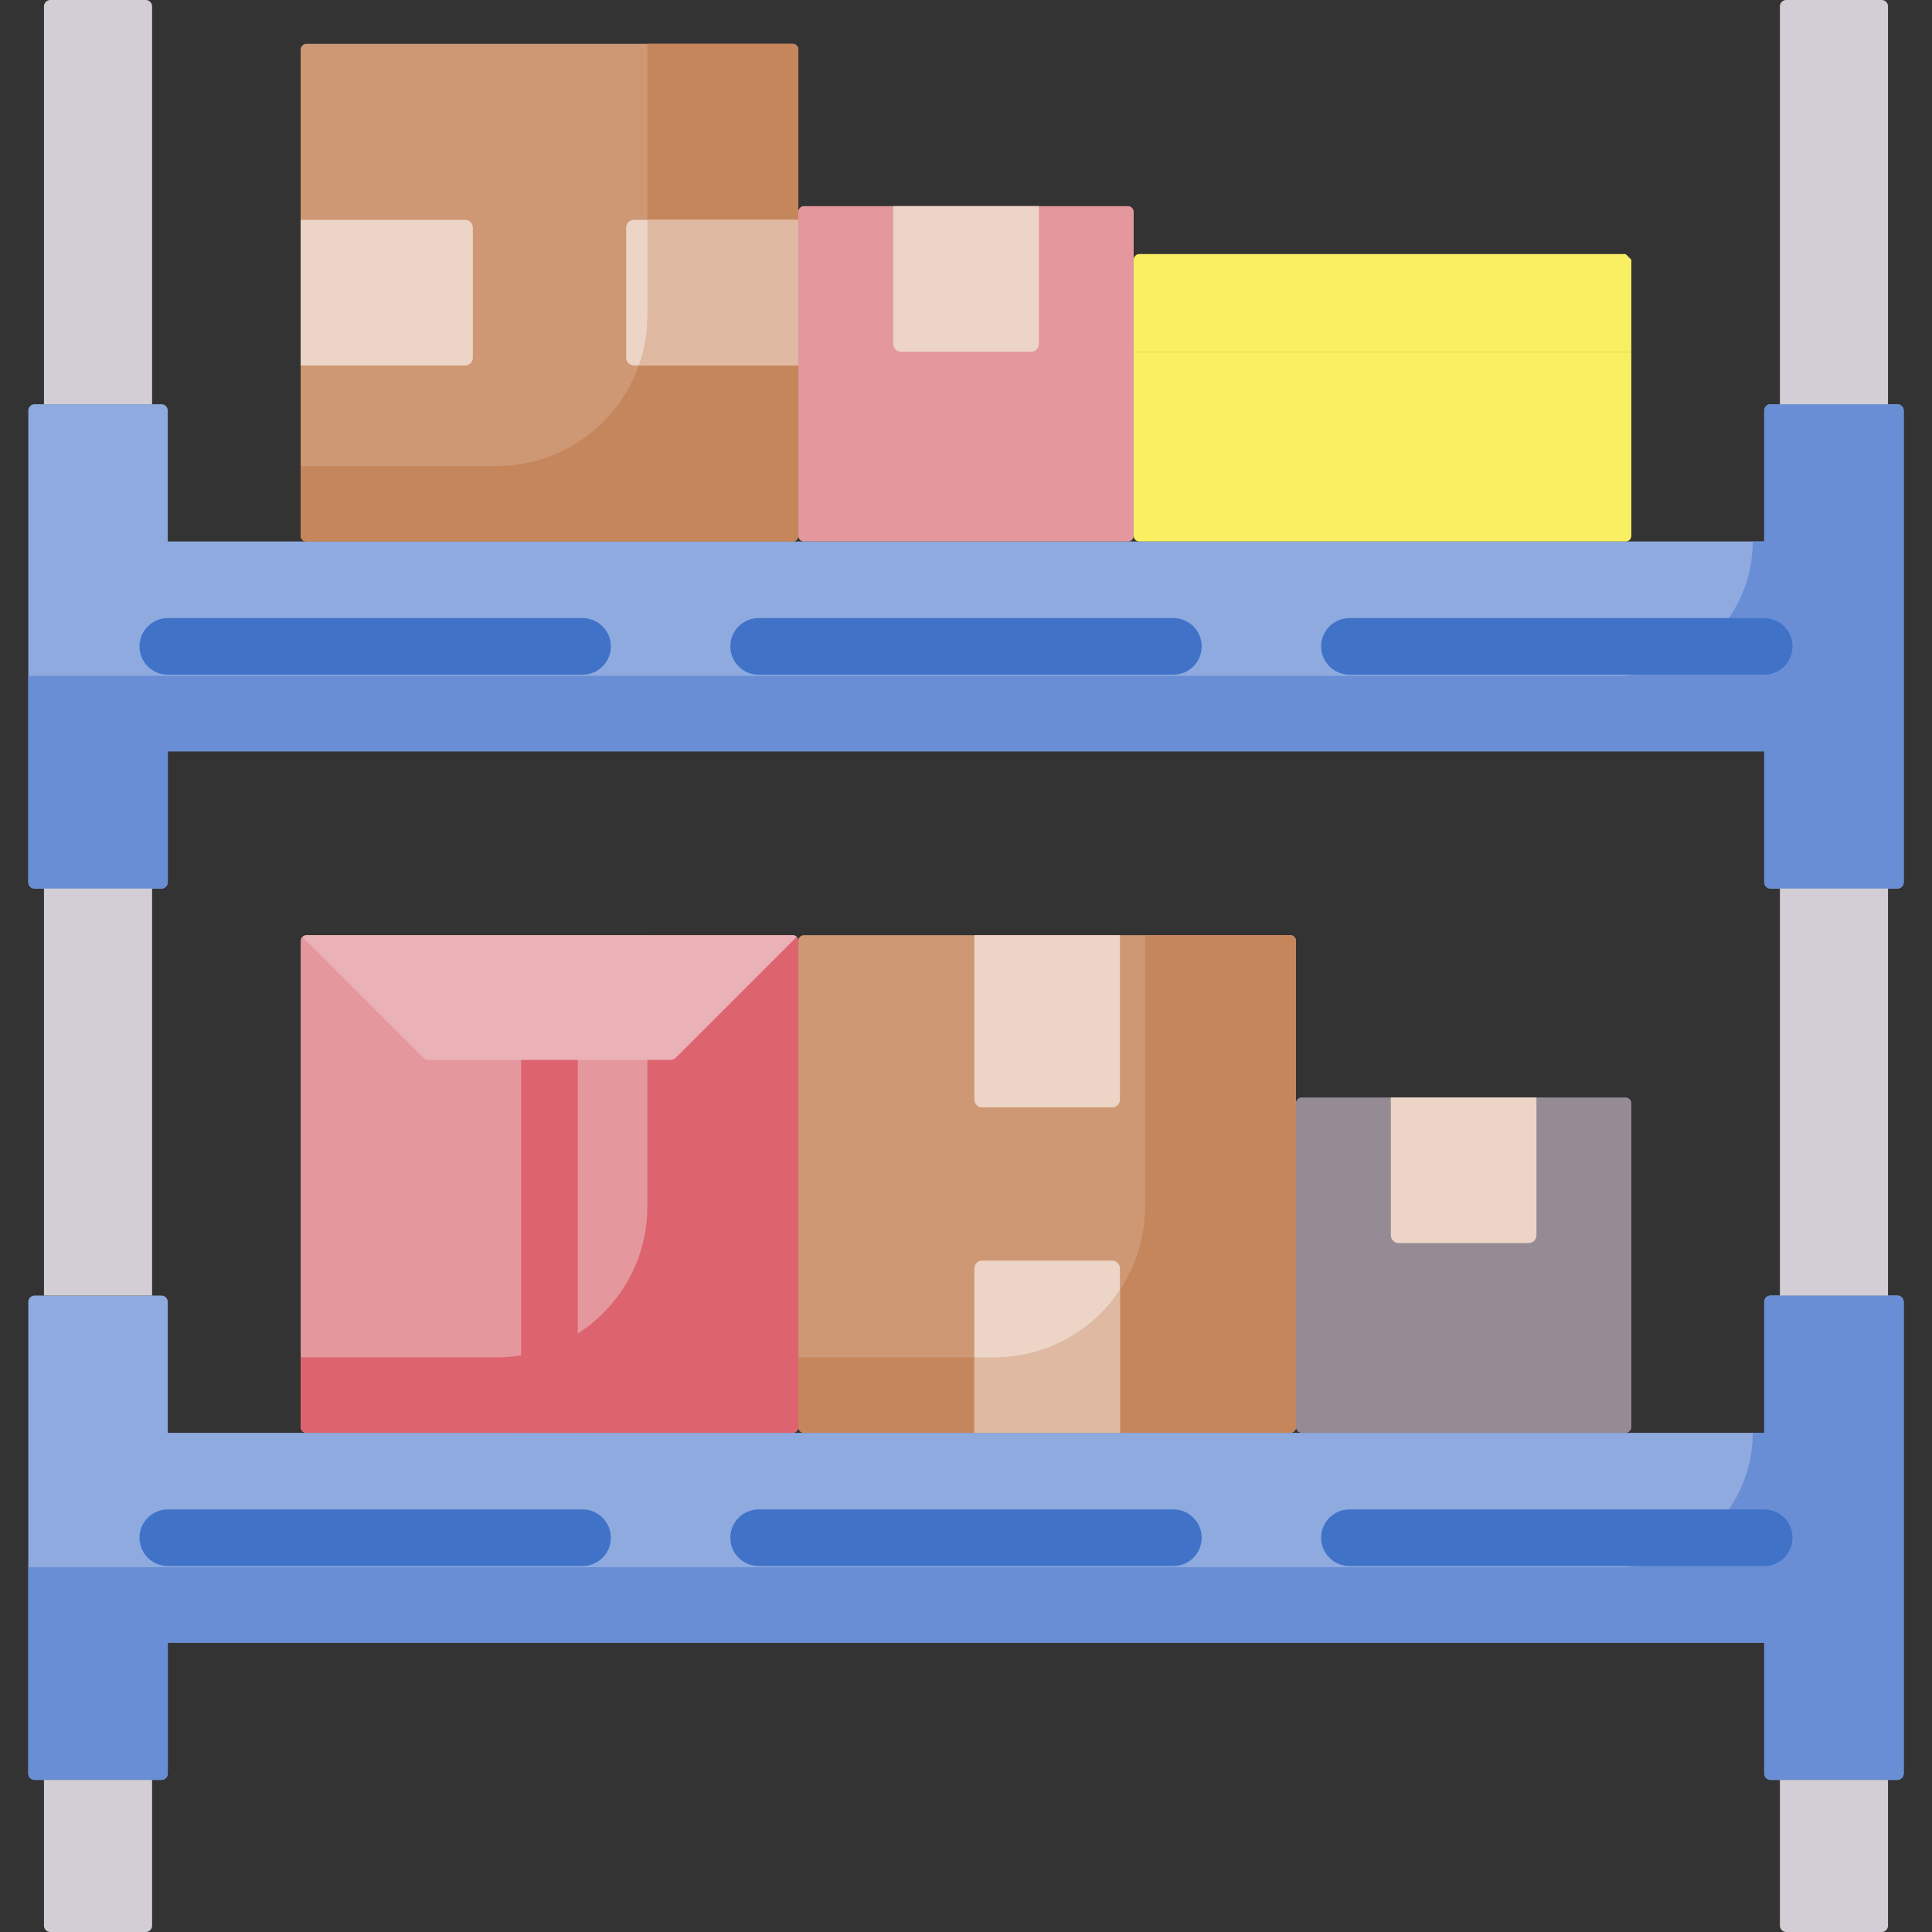 <svg id="Capa_1" enable-background="new 0 0 512 512" height="512" viewBox="0 0 512 512" width="512" xmlns="http://www.w3.org/2000/svg"><rect x="0" y="0" width="512" height="512" fill="#333333" stroke="none"/><path d="m467.538 108.803v34.697h-423.076v-34.697c0-.927-.752-1.679-1.679-1.679h-33.604c-.927 0-1.679.752-1.679 1.679v124.998c0 .927.752 1.679 1.679 1.679h33.604c.927 0 1.679-.752 1.679-1.679v-34.697h423.076v34.697c0 .927.752 1.679 1.679 1.679h33.604c.927 0 1.679-.752 1.679-1.679v-124.998c0-.927-.752-1.679-1.679-1.679h-33.604c-.927 0-1.679.751-1.679 1.679z" fill="#8eaadf"/><path d="m467.538 345.016v34.697h-423.076v-34.697c0-.927-.752-1.679-1.679-1.679h-33.604c-.927 0-1.679.752-1.679 1.679v124.998c0 .927.752 1.679 1.679 1.679h33.604c.927 0 1.679-.752 1.679-1.679v-34.697h423.076v34.697c0 .927.752 1.679 1.679 1.679h33.604c.927 0 1.679-.752 1.679-1.679v-124.998c0-.927-.752-1.679-1.679-1.679h-33.604c-.927 0-1.679.751-1.679 1.679z" fill="#8eaadf"/><path d="m502.821 107.124h-33.604c-.927 0-1.679.752-1.679 1.679v34.697h-3.038c0 19.663-15.94 35.604-35.604 35.604h-421.396v54.697c0 .927.752 1.679 1.679 1.679h33.604c.927 0 1.679-.752 1.679-1.679v-34.697h423.076v34.697c0 .927.752 1.679 1.679 1.679h33.604c.927 0 1.679-.752 1.679-1.679v-124.998c0-.928-.752-1.679-1.679-1.679z" fill="#698ed5"/><path d="m502.821 343.337h-33.604c-.927 0-1.679.752-1.679 1.679v34.697h-3.038c0 19.663-15.94 35.604-35.604 35.604h-421.396v54.697c0 .927.752 1.679 1.679 1.679h33.604c.927 0 1.679-.752 1.679-1.679v-34.697h423.076v34.697c0 .927.752 1.679 1.679 1.679h33.604c.927 0 1.679-.752 1.679-1.679v-124.998c0-.928-.752-1.679-1.679-1.679z" fill="#698ed5"/><g fill="#d3ced5"><path d="m38.628 512h-25.294c-.927 0-1.679-.752-1.679-1.679v-38.628h28.652v38.628c0 .927-.752 1.679-1.679 1.679z"/><path d="m473.372 512h25.294c.927 0 1.679-.752 1.679-1.679v-38.628h-28.652v38.628c0 .927.752 1.679 1.679 1.679z"/><path d="m40.307 107.124h-28.652v-105.445c0-.927.752-1.679 1.679-1.679h25.294c.927 0 1.679.752 1.679 1.679z"/><path d="m471.693 107.124h28.652v-105.445c0-.927-.752-1.679-1.679-1.679h-25.294c-.927 0-1.679.752-1.679 1.679z"/><path d="m11.655 235.48h28.652v107.856h-28.652z"/><path d="m471.693 235.48h28.652v107.856h-28.652z" transform="matrix(-1 0 0 -1 972.038 578.817)"/></g><path d="m210.064 379.713h-128.881c-.828 0-1.5-.672-1.5-1.5v-128.881c0-.828.672-1.5 1.5-1.5h128.881c.828 0 1.5.672 1.5 1.5v128.881c0 .828-.671 1.5-1.5 1.5z" fill="#e4989d"/><path d="m145.624 273.386c-4.142 0-7.5 3.358-7.5 7.5v98.827h15v-98.827c0-4.142-3.358-7.5-7.5-7.5z" fill="#dd636e"/><path d="m341.946 379.713h-128.882c-.828 0-1.5-.672-1.5-1.5v-128.881c0-.828.672-1.5 1.5-1.5h128.881c.828 0 1.5.672 1.5 1.5v128.881c.001.828-.671 1.5-1.499 1.5z" fill="#ce9875"/><path d="m430.817 379.713h-85.871c-.828 0-1.5-.672-1.5-1.5v-85.871c0-.828.672-1.5 1.5-1.5h85.871c.828 0 1.5.672 1.5 1.5v85.871c0 .828-.672 1.5-1.5 1.5z" fill="#958b95"/><path d="m210.064 143.5h-128.881c-.828 0-1.5-.672-1.5-1.5v-128.881c0-.828.672-1.5 1.5-1.5h128.881c.828 0 1.5.672 1.5 1.5v128.881c0 .828-.671 1.5-1.5 1.5z" fill="#ce9875"/><path d="m210.064 247.832h-38.5v71.888c0 22.088-17.906 39.994-39.994 39.994h-51.887v18.5c0 .828.672 1.5 1.5 1.5h128.881c.828 0 1.5-.672 1.5-1.5v-128.882c0-.829-.671-1.5-1.5-1.5z" fill="#dd636e"/><path d="m138.124 359.178v20.534h15v-26.299c-4.471 2.867-9.55 4.867-15 5.765z" fill="#dd636e"/><path d="m341.946 247.832h-38.5v71.888c0 22.088-17.906 39.994-39.994 39.994h-51.887v18.5c0 .828.672 1.5 1.5 1.5h128.881c.828 0 1.5-.672 1.5-1.5v-128.882c0-.829-.672-1.5-1.5-1.5z" fill="#c6865c"/><path d="m210.064 11.619h-38.5v71.887c0 22.088-17.906 39.994-39.994 39.994h-51.887v18.5c0 .828.672 1.5 1.5 1.5h128.881c.828 0 1.5-.672 1.5-1.5v-128.881c0-.829-.671-1.5-1.5-1.5z" fill="#c6865c"/><path d="m430.817 143.5h-128.881c-.828 0-1.5-.672-1.5-1.5v-48.791h131.881v48.791c0 .828-.672 1.5-1.5 1.5z" fill="#f9ef63"/><path d="m430.817 67.327h-128.881c-.828 0-1.5.672-1.5 1.5v24.382h131.881v-24.382c-.586-.586-.914-.914-1.5-1.5z" fill="#f9ef63"/><path d="m294.743 293.455h-34.477c-1.133 0-2.052-.919-2.052-2.052v-43.572h38.58v43.572c.001 1.134-.917 2.052-2.051 2.052z" fill="#ecd5c6"/><path d="m405.12 329.422h-34.477c-1.133 0-2.052-.919-2.052-2.052v-36.529h38.58v36.529c0 1.133-.918 2.052-2.051 2.052z" fill="#ecd5c6"/><path d="m298.936 143.5h-85.871c-.828 0-1.5-.672-1.5-1.5v-85.871c0-.828.672-1.5 1.5-1.5h85.871c.828 0 1.5.672 1.5 1.5v85.871c0 .828-.672 1.5-1.5 1.5z" fill="#e4989d"/><path d="m273.239 93.209h-34.477c-1.133 0-2.052-.919-2.052-2.052v-36.528h38.58v36.529c0 1.133-.918 2.051-2.051 2.051z" fill="#ecd5c6"/><path d="m296.795 379.713h-38.58v-43.572c0-1.133.919-2.052 2.052-2.052h34.477c1.133 0 2.052.919 2.052 2.052v43.572z" fill="#ecd5c6"/><path d="m263.452 359.713h-5.237v20h38.58v-37.903c-7.163 10.79-19.422 17.903-33.343 17.903z" fill="#dfb9a2"/><path d="m165.941 94.798v-34.477c0-1.133.919-2.052 2.052-2.052h43.572v38.58h-43.572c-1.134.001-2.052-.918-2.052-2.051z" fill="#ecd5c6"/><path d="m171.564 83.506c0 4.679-.804 9.17-2.28 13.343h42.28v-38.58h-40z" fill="#dfb9a2"/><path d="m79.683 96.85v-38.58h43.572c1.133 0 2.052.919 2.052 2.052v34.477c0 1.133-.919 2.052-2.052 2.052h-43.572z" fill="#ecd5c6"/><path d="m112.137 280.285c.385.385.907.601 1.451.601h64.073c.544 0 1.066-.216 1.451-.601l32.014-32.014c-.271-.271-.646-.439-1.061-.439h-128.684c-.469 0-.893.19-1.201.497z" fill="#eab1b7"/><path d="m154.383 178.802h-109.921c-4.142 0-7.5-3.358-7.5-7.5s3.358-7.5 7.5-7.5h109.921c4.142 0 7.5 3.358 7.5 7.5s-3.358 7.5-7.5 7.5zm164.077-7.5c0-4.142-3.358-7.5-7.5-7.5h-109.92c-4.142 0-7.5 3.358-7.5 7.5s3.358 7.5 7.5 7.5h109.92c4.143 0 7.5-3.358 7.5-7.5zm156.578 0c0-4.142-3.358-7.5-7.5-7.5h-109.921c-4.142 0-7.5 3.358-7.5 7.5s3.358 7.5 7.5 7.5h109.921c4.142 0 7.5-3.358 7.5-7.5z" fill="#4073c8"/><path d="m154.383 415.015h-109.921c-4.142 0-7.5-3.358-7.5-7.5s3.358-7.5 7.5-7.5h109.921c4.142 0 7.5 3.358 7.5 7.5s-3.358 7.5-7.5 7.5zm164.077-7.5c0-4.142-3.358-7.5-7.5-7.5h-109.92c-4.142 0-7.5 3.358-7.5 7.5s3.358 7.5 7.5 7.5h109.92c4.143 0 7.5-3.358 7.5-7.5zm156.578 0c0-4.142-3.358-7.5-7.5-7.5h-109.921c-4.142 0-7.5 3.358-7.5 7.5s3.358 7.5 7.5 7.5h109.921c4.142 0 7.5-3.358 7.5-7.5z" fill="#4073c8"/><path d="m406.884 125.854h-25.832c-4.142 0-7.5-3.358-7.5-7.5s3.358-7.5 7.5-7.5h25.832c4.142 0 7.5 3.358 7.5 7.5s-3.358 7.5-7.5 7.5z" fill="#f9ef63"/></svg>